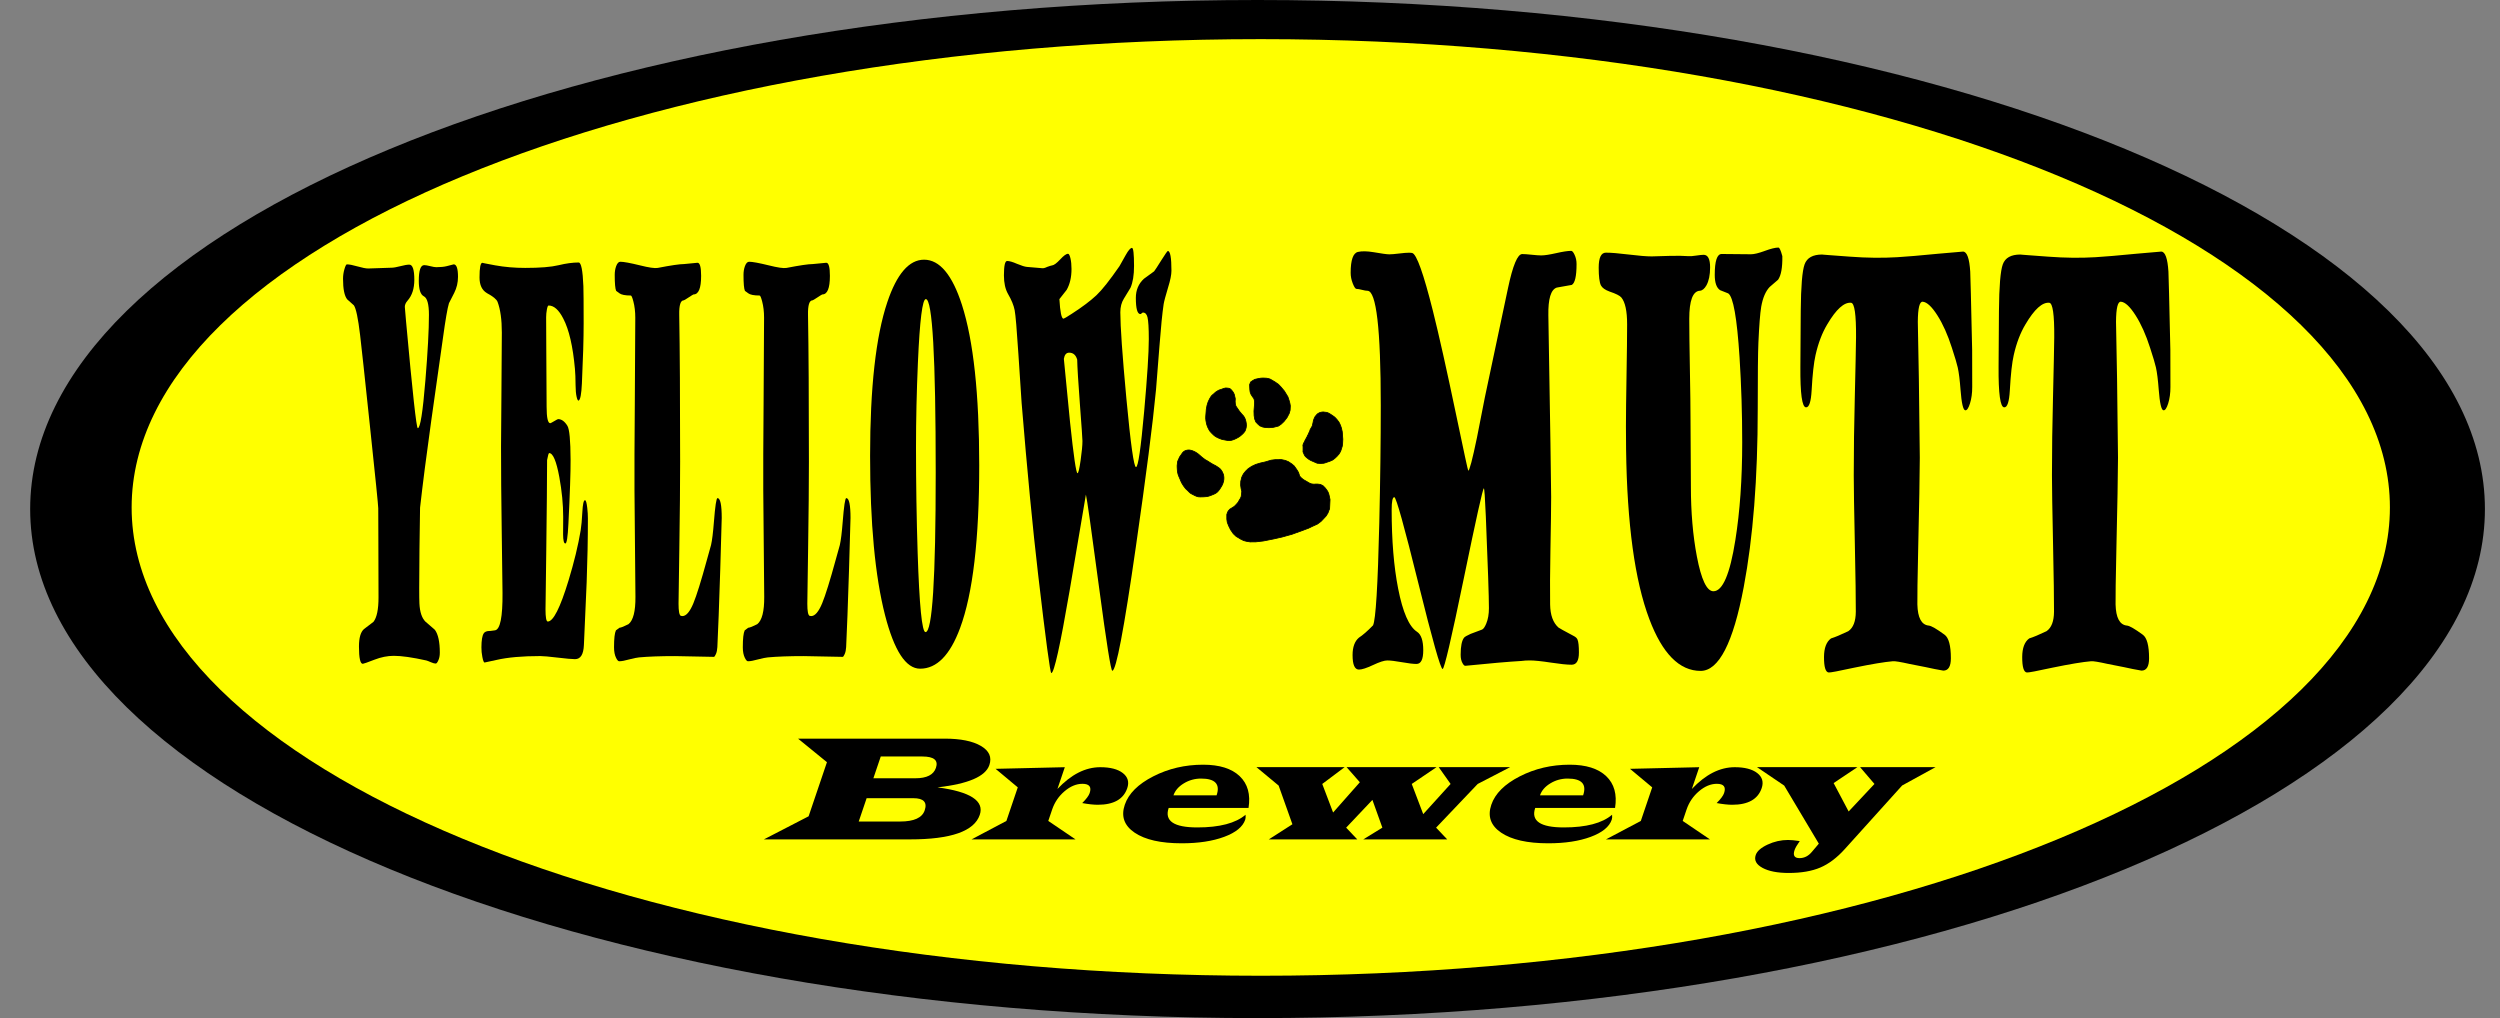 <?xml version="1.0" encoding="UTF-8" standalone="no"?>
<!-- Created with Inkscape (http://www.inkscape.org/) -->

<svg
   xmlns:dc="http://purl.org/dc/elements/1.1/"
   xmlns:cc="http://creativecommons.org/ns#"
   xmlns:rdf="http://www.w3.org/1999/02/22-rdf-syntax-ns#"
   xmlns:svg="http://www.w3.org/2000/svg"
   xmlns="http://www.w3.org/2000/svg"
   xmlns:sodipodi="http://sodipodi.sourceforge.net/DTD/sodipodi-0.dtd"
   xmlns:inkscape="http://www.inkscape.org/namespaces/inkscape"
   width="331.5"
   height="135"
   id="svg2"
   version="1.1"
   inkscape:version="0.48.4 r9939"
   sodipodi:docname="logo2.svg">
  <rect width="100%" height="100%" fill="#808080" stroke="none"/>
  <defs
     id="defs4" />
  <sodipodi:namedview
     id="base"
     pagecolor="#ffffff"
     bordercolor="#666666"
     borderopacity="1.0"
     inkscape:pageopacity="0.0"
     inkscape:pageshadow="2"
     inkscape:zoom="3.4281172"
     inkscape:cx="158.0225"
     inkscape:cy="62.170283"
     inkscape:document-units="px"
     inkscape:current-layer="g3010"
     showgrid="false"
     inkscape:window-width="1680"
     inkscape:window-height="988"
     inkscape:window-x="-8"
     inkscape:window-y="-8"
     inkscape:window-maximized="1"
     fit-margin-top="0"
     fit-margin-left="0"
     fit-margin-right="0"
     fit-margin-bottom="0" />
  <g
     inkscape:label="Layer 1"
     inkscape:groupmode="layer"
     id="layer1"
     transform="translate(-52.81,-401.428)">
    <g
       transform="scale(0.984,1.016)"
       style="font-size:75.353px;font-style:normal;font-variant:normal;font-weight:normal;font-stretch:normal;line-height:125%;letter-spacing:0px;word-spacing:0px;fill:#000000;fill-opacity:1;stroke:none;font-family:'Frail&amp;Bedazzled';-inkscape-font-specification:'Frail&amp;Bedazzled'"
       id="text3020" />
    <g
       id="g3010"
       transform="translate(4,0)">
      <g
         transform="scale(0.454,2.201)"
         style="font-size:63.557px;font-style:normal;font-variant:normal;font-weight:normal;font-stretch:normal;line-height:125%;letter-spacing:0px;word-spacing:0px;fill:#000000;fill-opacity:1;stroke:none;font-family:Goudy Stout;-inkscape-font-specification:Goudy Stout"
         id="text3117" />
      <g
         id="g3070">
        <path
           inkscape:connector-curvature="0"
           style="fill:#000000"
           d="m 378.31,468.928 c 0,37.279 -72.866,67.5 -162.75,67.5 -89.884,0 -162.75,-30.221 -162.75,-67.5 0,-37.279 72.866,-67.5 162.75,-67.5 89.884,0 162.75,30.221 162.75,67.5 z"
           id="path3036-1" />
        <path
           inkscape:connector-curvature="0"
           style="fill:#ffff00"
           d="m 365.711,468.715 c 0,34.295 -67.033,62.097 -149.723,62.097 -82.69,0 -149.723,-27.802 -149.723,-62.097 0,-34.295 67.033,-62.097 149.723,-62.097 82.69,0 149.723,27.802 149.723,62.097 z"
           id="path3036" />
        <path
           id="path3075"
           style="font-size:40px;font-style:italic;font-variant:normal;font-weight:normal;font-stretch:normal;line-height:125%;letter-spacing:0px;word-spacing:0px;fill:#000000;fill-opacity:1;stroke:none;font-family:Wide Latin;-inkscape-font-specification:Wide Latin Italic"
           d="m 154.631,499.371 19.431,0 c 2.114,10e-6 3.721,0.323 4.82,0.969 1.099,0.646 1.471,1.491 1.117,2.535 -0.513,1.514 -2.806,2.499 -6.877,2.956 4.364,0.581 6.232,1.797 5.604,3.65 -0.734,2.166 -3.814,3.249 -9.24,3.249 l -19.382,0 5.928,-3.063 2.431,-7.174 z m 9.989,5.255 5.573,0 c 1.503,1e-5 2.41,-0.46 2.722,-1.38 0.34,-1.005 -0.257,-1.507 -1.793,-1.507 l -5.524,0 z m -1.943,5.735 5.494,0 c 1.835,0 2.919,-0.493 3.253,-1.478 0.365,-1.077 -0.139,-1.615 -1.512,-1.615 l -6.187,0 z"
           inkscape:connector-curvature="0" />
        <path
           id="path3077"
           style="font-size:40px;font-style:italic;font-variant:normal;font-weight:normal;font-stretch:normal;line-height:125%;letter-spacing:0px;word-spacing:0px;fill:#000000;fill-opacity:1;stroke:none;font-family:Wide Latin;-inkscape-font-specification:Wide Latin Italic"
           d="m 180.824,503.374 9.179,-0.215 -0.978,2.887 c 1.817,-1.925 3.711,-2.887 5.682,-2.887 1.327,1e-5 2.324,0.259 2.991,0.778 0.667,0.519 0.862,1.186 0.586,2.001 -0.498,1.468 -1.801,2.202 -3.909,2.202 -0.553,0 -1.24,-0.075 -2.061,-0.225 0.539,-0.535 0.867,-0.975 0.984,-1.321 0.279,-0.822 -0.041,-1.233 -0.958,-1.233 -0.807,1e-5 -1.596,0.328 -2.368,0.984 -0.772,0.656 -1.32,1.463 -1.646,2.422 l -0.514,1.517 3.612,2.447 -13.79,0 4.625,-2.447 1.509,-4.453 z"
           inkscape:connector-curvature="0" />
        <path
           id="path3079"
           style="font-size:40px;font-style:italic;font-variant:normal;font-weight:normal;font-stretch:normal;line-height:125%;letter-spacing:0px;word-spacing:0px;fill:#000000;fill-opacity:1;stroke:none;font-family:Wide Latin;-inkscape-font-specification:Wide Latin Italic"
           d="m 214.365,508.561 -10.589,0 c -0.584,1.722 0.683,2.584 3.799,2.584 2.954,0 5.086,-0.561 6.397,-1.683 0.026,0.268 0.011,0.486 -0.046,0.656 -0.321,0.946 -1.25,1.704 -2.787,2.275 -1.537,0.571 -3.415,0.856 -5.633,0.856 -2.772,0 -4.852,-0.47 -6.242,-1.409 -1.389,-0.94 -1.826,-2.173 -1.308,-3.699 0.502,-1.481 1.761,-2.737 3.776,-3.768 2.015,-1.031 4.219,-1.546 6.614,-1.546 2.167,10e-6 3.782,0.507 4.847,1.522 1.065,1.015 1.456,2.419 1.173,4.213 z m -4.234,-1.673 c 0.502,-1.481 -0.184,-2.222 -2.057,-2.222 -0.826,10e-6 -1.589,0.212 -2.289,0.636 -0.7,0.424 -1.157,0.953 -1.372,1.585 z"
           inkscape:connector-curvature="0" />
        <path
           id="path3081"
           style="font-size:40px;font-style:italic;font-variant:normal;font-weight:normal;font-stretch:normal;line-height:125%;letter-spacing:0px;word-spacing:0px;fill:#000000;fill-opacity:1;stroke:none;font-family:Wide Latin;-inkscape-font-specification:Wide Latin Italic"
           d="m 249.059,503.149 -4.308,2.231 -5.516,5.794 1.473,1.556 -11.125,0 2.528,-1.556 -1.32,-3.68 -3.482,3.68 1.473,1.556 -11.731,0 3.13,-2.006 -1.824,-5.128 -2.948,-2.447 11.701,0 -2.971,2.231 1.439,3.787 3.546,-4.012 -1.76,-2.006 11.935,0 -3.293,2.231 1.522,4.003 3.63,-4.003 -1.577,-2.231 z"
           inkscape:connector-curvature="0" />
        <path
           id="path3083"
           style="font-size:40px;font-style:italic;font-variant:normal;font-weight:normal;font-stretch:normal;line-height:125%;letter-spacing:0px;word-spacing:0px;fill:#000000;fill-opacity:1;stroke:none;font-family:Wide Latin;-inkscape-font-specification:Wide Latin Italic"
           d="m 262.966,508.561 -10.589,0 c -0.584,1.722 0.683,2.584 3.799,2.584 2.954,0 5.086,-0.561 6.397,-1.683 0.026,0.268 0.011,0.486 -0.046,0.656 -0.321,0.946 -1.25,1.704 -2.787,2.275 -1.537,0.571 -3.415,0.856 -5.633,0.856 -2.772,0 -4.852,-0.47 -6.242,-1.409 -1.389,-0.94 -1.826,-2.173 -1.308,-3.699 0.502,-1.481 1.761,-2.737 3.776,-3.768 2.015,-1.031 4.219,-1.546 6.614,-1.546 2.167,10e-6 3.782,0.507 4.847,1.522 1.065,1.015 1.456,2.419 1.173,4.213 z m -4.234,-1.673 c 0.502,-1.481 -0.184,-2.222 -2.057,-2.222 -0.826,10e-6 -1.589,0.212 -2.289,0.636 -0.7,0.424 -1.157,0.953 -1.372,1.585 z"
           inkscape:connector-curvature="0" />
        <path
           id="path3085"
           style="font-size:40px;font-style:italic;font-variant:normal;font-weight:normal;font-stretch:normal;line-height:125%;letter-spacing:0px;word-spacing:0px;fill:#000000;fill-opacity:1;stroke:none;font-family:Wide Latin;-inkscape-font-specification:Wide Latin Italic"
           d="m 264.949,503.374 9.179,-0.215 -0.978,2.887 c 1.817,-1.925 3.711,-2.887 5.682,-2.887 1.327,1e-5 2.324,0.259 2.991,0.778 0.667,0.519 0.862,1.186 0.586,2.001 -0.498,1.468 -1.801,2.202 -3.909,2.202 -0.553,0 -1.24,-0.075 -2.061,-0.225 0.539,-0.535 0.867,-0.975 0.984,-1.321 0.279,-0.822 -0.041,-1.233 -0.958,-1.233 -0.807,1e-5 -1.596,0.328 -2.368,0.984 -0.772,0.656 -1.32,1.463 -1.646,2.422 l -0.514,1.517 3.612,2.447 -13.79,0 4.625,-2.447 1.509,-4.453 z"
           inkscape:connector-curvature="0" />
        <path
           id="path3087"
           style="font-size:40px;font-style:italic;font-variant:normal;font-weight:normal;font-stretch:normal;line-height:125%;letter-spacing:0px;word-spacing:0px;fill:#000000;fill-opacity:1;stroke:none;font-family:Wide Latin;-inkscape-font-specification:Wide Latin Italic"
           d="m 305.467,503.149 -4.437,2.437 -7.598,8.426 c -1.042,1.155 -2.126,1.972 -3.251,2.452 -1.125,0.48 -2.521,0.719 -4.186,0.719 -1.483,-10e-6 -2.642,-0.225 -3.475,-0.675 -0.833,-0.45 -1.134,-1.018 -0.902,-1.703 0.175,-0.515 0.701,-0.977 1.577,-1.385 0.876,-0.408 1.78,-0.612 2.71,-0.612 0.377,0 0.894,0.049 1.551,0.147 -0.364,0.515 -0.593,0.913 -0.687,1.194 -0.241,0.711 -0.02,1.067 0.663,1.067 0.625,0 1.166,-0.274 1.626,-0.822 l 0.928,-1.096 -4.592,-7.702 -3.612,-2.447 13.321,0 -3.156,2.114 1.992,3.768 3.424,-3.65 -1.909,-2.231 z"
           inkscape:connector-curvature="0" />
        <path
           id="path3052"
           style="font-size:31.779px;font-style:normal;font-variant:normal;font-weight:normal;font-stretch:normal;line-height:125%;letter-spacing:0px;word-spacing:0px;fill:#000000;fill-opacity:1;stroke:none;font-family:Goudy Stout;-inkscape-font-specification:Goudy Stout"
           d="m 241.277,199.068 c -4e-5,0.341 -0.367,0.662 -1.102,0.962 -0.507,0.207 -1.019,0.414 -1.536,0.621 -0.435,0.29 -1.019,0.988 -1.753,2.095 -1.148,1.686 -2.302,3.367 -3.46,5.043 -1.366,2.017 -2.441,3.745 -3.228,5.183 -0.031,0.341 -0.088,1.169 -0.171,2.483 -0.052,0.859 -0.078,1.645 -0.078,2.359 -3e-5,0.445 0.021,0.755 0.062,0.931 0.124,0.507 0.703,0.869 1.738,1.086 0.921,0.166 1.846,0.331 2.778,0.497 0.962,0.269 1.443,0.729 1.443,1.381 -4e-5,0.186 -0.16,0.347 -0.481,0.481 -0.259,0.114 -0.497,0.171 -0.714,0.171 -0.341,0 -0.802,-0.026 -1.381,-0.078 -0.683,-0.062 -1.138,-0.098 -1.365,-0.109 -4.065,-0.186 -7.231,-0.279 -9.496,-0.279 -1.831,0 -3.719,0.078 -5.664,0.233 -2.069,0.166 -3.202,0.248 -3.398,0.248 -0.745,0 -1.117,-0.347 -1.117,-1.04 -1e-5,-0.528 0.491,-0.879 1.474,-1.055 0.921,-0.145 1.841,-0.29 2.762,-0.434 0.983,-0.259 1.474,-0.75 1.474,-1.474 -2e-5,-0.393 -0.008,-0.996 -0.023,-1.808 -0.015,-0.812 -0.023,-1.415 -0.023,-1.808 -2e-5,-0.838 -0.01,-1.422 -0.031,-1.753 -0.01,-0.176 -0.822,-1.831 -2.436,-4.965 -1.531,-3 -2.488,-4.826 -2.871,-5.477 -0.579,-1.003 -1.184,-1.598 -1.815,-1.784 -0.652,-0.114 -1.298,-0.233 -1.94,-0.357 -0.817,-0.207 -1.226,-0.621 -1.226,-1.241 -1e-5,-0.197 0.137,-0.39 0.411,-0.582 0.274,-0.191 0.509,-0.287 0.706,-0.287 0.693,2e-5 1.735,0.041 3.127,0.124 1.391,0.083 2.434,0.124 3.127,0.124 0.755,2e-5 1.885,-0.008 3.39,-0.023 1.505,-0.015 2.635,-0.023 3.39,-0.023 0.579,2e-5 1.446,-0.031 2.599,-0.093 1.153,-0.062 2.02,-0.093 2.599,-0.093 0.983,2e-5 1.474,0.305 1.474,0.915 -2e-5,0.528 -0.662,0.947 -1.986,1.257 -0.528,0.124 -0.791,0.248 -0.791,0.372 -2e-5,0.041 0.119,0.331 0.357,0.869 1.893,4.293 3.036,6.44 3.429,6.44 0.724,1e-5 1.469,-0.967 2.234,-2.902 0.683,-1.707 1.024,-3.015 1.024,-3.926 -3e-5,-0.641 -0.494,-1.014 -1.482,-1.117 -0.988,-0.103 -1.482,-0.414 -1.482,-0.931 -2e-5,-0.631 0.528,-0.947 1.583,-0.947 0.393,2e-5 0.98,0.021 1.761,0.062 0.781,0.041 1.368,0.062 1.761,0.062 1.231,2e-5 2.245,-0.021 3.041,-0.062 1.386,-0.072 2.069,-0.109 2.048,-0.109 0.838,2e-5 1.257,0.253 1.257,0.76 z"
           transform="scale(0.454,2.201)" />
        <path
           id="path3054"
           style="font-size:31.779px;font-style:normal;font-variant:normal;font-weight:normal;font-stretch:normal;line-height:125%;letter-spacing:0px;word-spacing:0px;fill:#000000;fill-opacity:1;stroke:none;font-family:Goudy Stout;-inkscape-font-specification:Goudy Stout"
           d="m 279.216,213.623 c -4e-5,1.231 -0.119,2.509 -0.357,3.833 -0.269,1.262 -0.538,2.524 -0.807,3.786 -0.114,0.569 -0.978,0.853 -2.591,0.853 -0.879,0 -2.573,-0.031 -5.082,-0.093 -2.509,-0.062 -4.203,-0.093 -5.082,-0.093 -5.255,0 -9.512,0.078 -12.77,0.233 l -3.476,0.155 c -0.238,0 -0.46,-0.114 -0.667,-0.341 -0.186,-0.197 -0.274,-0.388 -0.264,-0.574 0.01,-0.424 0.233,-0.703 0.667,-0.838 0.207,-0.072 0.61,-0.119 1.21,-0.14 0.414,0 1.112,-0.015 2.095,-0.046 1.51,-0.052 2.24,-0.802 2.188,-2.25 -0.021,-0.476 -0.103,-1.8 -0.248,-3.972 -0.124,-1.728 -0.186,-3.346 -0.186,-4.857 -1e-5,-0.021 0.039,-1.097 0.116,-3.228 0.078,-2.131 0.116,-3.341 0.116,-3.631 -1e-5,-0.776 -0.414,-1.391 -1.241,-1.847 -0.279,-0.155 -1.314,-0.331 -3.103,-0.528 -1.448,-0.176 -2.172,-0.491 -2.172,-0.947 -1e-5,-0.59 0.284,-0.884 0.853,-0.884 -0.238,2e-5 1.003,0.052 3.724,0.155 2.762,0.103 5.684,0.155 8.767,0.155 4.324,2e-5 7.575,-0.054 9.752,-0.163 2.178,-0.109 4.13,-0.163 5.858,-0.163 0.734,3e-5 1.195,0.476 1.381,1.428 0.052,0.279 0.077,1.024 0.078,2.234 -3e-5,0.921 -0.171,2.131 -0.512,3.631 -0.145,0.631 -0.455,0.972 -0.931,1.024 -0.217,0.021 -0.422,-0.054 -0.613,-0.225 -0.191,-0.171 -0.292,-0.406 -0.303,-0.706 -0.01,-0.393 -0.072,-0.719 -0.186,-0.978 -0.59,-1.355 -1.722,-2.364 -3.398,-3.026 -1.303,-0.528 -2.736,-0.791 -4.298,-0.791 -0.186,2e-5 -0.352,0.08 -0.497,0.241 -0.145,0.16 -0.217,0.318 -0.217,0.473 -2e-5,0.61 0.015,1.288 0.046,2.033 0.062,1.49 0.093,2.607 0.093,3.352 -2e-5,0.662 0.357,0.993 1.071,0.993 0.083,1e-5 0.463,-0.041 1.14,-0.124 0.678,-0.083 1.058,-0.124 1.141,-0.124 1.003,1e-5 1.909,0.134 2.715,0.403 0.6,0.197 0.91,0.879 0.931,2.048 0.021,0.745 -0.191,2.033 -0.636,3.864 -0.186,0.786 -0.481,1.179 -0.884,1.179 -0.424,10e-6 -0.647,-0.181 -0.667,-0.543 -0.01,-0.103 -0.005,-0.269 0.015,-0.497 0.01,-0.269 0.015,-0.455 0.015,-0.559 -2e-5,-0.755 -0.378,-1.557 -1.133,-2.405 -0.859,-0.962 -1.847,-1.443 -2.964,-1.443 -0.155,1e-5 -0.357,0.14 -0.605,0.419 -0.01,1.19 -0.09,3.008 -0.241,5.454 -0.15,2.447 -0.225,3.623 -0.225,3.53 -2e-5,0.497 0.222,0.745 0.667,0.745 1.603,1e-5 3.621,-0.822 6.052,-2.467 1.645,-1.117 2.829,-2.126 3.553,-3.026 0.207,-0.259 0.37,-0.626 0.489,-1.102 0.119,-0.476 0.375,-0.714 0.768,-0.714 0.279,1e-5 0.502,0.155 0.667,0.466 0.124,0.228 0.186,0.44 0.186,0.636 z"
           transform="scale(0.454,2.201)" />
        <path
           id="path3056"
           style="font-size:31.779px;font-style:normal;font-variant:normal;font-weight:normal;font-stretch:normal;line-height:125%;letter-spacing:0px;word-spacing:0px;fill:#000000;fill-opacity:1;stroke:none;font-family:Goudy Stout;-inkscape-font-specification:Goudy Stout"
           d="m 318.303,213.608 c -3e-5,0.207 -0.145,1.247 -0.434,3.119 -0.321,2.1 -0.6,3.646 -0.838,4.64 -0.041,0.166 -0.181,0.305 -0.419,0.419 -0.238,0.114 -0.44,0.171 -0.605,0.171 -1.262,0 -3.153,-0.008 -5.671,-0.023 -2.519,-0.015 -4.409,-0.023 -5.671,-0.023 -4.21,0 -7.712,0.026 -10.505,0.078 -0.59,0.01 -1.562,0.052 -2.917,0.124 -1.221,0.072 -2.183,0.109 -2.886,0.109 -0.279,0 -0.579,-0.067 -0.9,-0.202 -0.403,-0.166 -0.605,-0.378 -0.605,-0.636 0,-0.528 0.186,-0.869 0.559,-1.024 0.01,0 0.347,-0.052 1.009,-0.155 0.507,-0.01 1.391,-0.083 2.653,-0.217 1.386,-0.228 2.064,-0.776 2.033,-1.645 -0.072,-1.241 -0.166,-3.378 -0.279,-6.408 -0.031,-1.148 -1e-5,-2.881 0.093,-5.198 0.093,-2.586 0.14,-4.324 0.14,-5.214 -10e-6,-0.362 -0.186,-0.688 -0.559,-0.978 -0.3,-0.238 -0.548,-0.357 -0.745,-0.357 -1.655,2e-5 -2.778,-0.046 -3.367,-0.14 -0.3,-0.041 -0.605,-0.088 -0.915,-0.14 -0.279,-0.124 -0.419,-0.445 -0.419,-0.962 -1e-5,-0.197 0.14,-0.372 0.419,-0.528 0.321,-0.176 0.729,-0.264 1.226,-0.264 0.952,2e-5 2.86,0.072 5.726,0.217 2.596,0.135 4.319,0.186 5.167,0.155 3.879,-0.155 6.445,-0.233 7.696,-0.233 0.083,3e-5 0.74,-0.013 1.971,-0.039 1.231,-0.026 1.888,-0.039 1.971,-0.039 0.703,2e-5 1.055,0.264 1.055,0.791 -3e-5,0.745 -0.74,1.117 -2.219,1.117 -0.072,2e-5 -0.543,0.059 -1.412,0.178 -0.869,0.119 -1.35,0.178 -1.443,0.178 -0.931,2e-5 -1.371,0.29 -1.319,0.869 0.176,2.09 0.264,5.043 0.264,8.86 -3e-5,1.324 -0.078,3.065 -0.233,5.221 -0.155,2.157 -0.233,3.266 -0.233,3.328 -2e-5,0.445 0.222,0.688 0.667,0.729 0.145,0.01 0.295,0.015 0.45,0.015 1.117,0 2.193,-0.259 3.228,-0.776 0.952,-0.476 2.271,-1.35 3.957,-2.622 0.403,-0.29 0.802,-0.584 1.195,-0.884 0.31,-0.279 0.59,-0.745 0.838,-1.397 0.362,-0.952 0.709,-1.428 1.04,-1.428 0.828,1e-5 1.241,0.403 1.241,1.21 z"
           transform="scale(0.454,2.201)" />
        <path
           id="path3058"
           style="font-size:31.779px;font-style:normal;font-variant:normal;font-weight:normal;font-stretch:normal;line-height:125%;letter-spacing:0px;word-spacing:0px;fill:#000000;fill-opacity:1;stroke:none;font-family:Goudy Stout;-inkscape-font-specification:Goudy Stout"
           d="m 355.916,213.608 c -4e-5,0.207 -0.145,1.247 -0.434,3.119 -0.321,2.1 -0.6,3.646 -0.838,4.64 -0.041,0.166 -0.181,0.305 -0.419,0.419 -0.238,0.114 -0.44,0.171 -0.605,0.171 -1.262,0 -3.153,-0.008 -5.671,-0.023 -2.519,-0.015 -4.409,-0.023 -5.671,-0.023 -4.21,0 -7.712,0.026 -10.505,0.078 -0.59,0.01 -1.562,0.052 -2.917,0.124 -1.221,0.072 -2.183,0.109 -2.886,0.109 -0.279,0 -0.579,-0.067 -0.9,-0.202 -0.403,-0.166 -0.605,-0.378 -0.605,-0.636 0,-0.528 0.186,-0.869 0.559,-1.024 0.01,0 0.347,-0.052 1.009,-0.155 0.507,-0.01 1.391,-0.083 2.653,-0.217 1.386,-0.228 2.064,-0.776 2.033,-1.645 -0.072,-1.241 -0.166,-3.378 -0.279,-6.408 -0.031,-1.148 -10e-6,-2.881 0.093,-5.198 0.093,-2.586 0.14,-4.324 0.14,-5.214 -1e-5,-0.362 -0.186,-0.688 -0.559,-0.978 -0.3,-0.238 -0.548,-0.357 -0.745,-0.357 -1.655,2e-5 -2.778,-0.046 -3.367,-0.14 -0.3,-0.041 -0.605,-0.088 -0.915,-0.14 -0.279,-0.124 -0.419,-0.445 -0.419,-0.962 0,-0.197 0.14,-0.372 0.419,-0.528 0.321,-0.176 0.729,-0.264 1.226,-0.264 0.952,2e-5 2.86,0.072 5.726,0.217 2.596,0.135 4.319,0.186 5.167,0.155 3.879,-0.155 6.445,-0.233 7.696,-0.233 0.083,3e-5 0.74,-0.013 1.971,-0.039 1.231,-0.026 1.888,-0.039 1.971,-0.039 0.703,2e-5 1.055,0.264 1.055,0.791 -3e-5,0.745 -0.74,1.117 -2.219,1.117 -0.072,2e-5 -0.543,0.059 -1.412,0.178 -0.869,0.119 -1.35,0.178 -1.443,0.178 -0.931,2e-5 -1.371,0.29 -1.319,0.869 0.176,2.09 0.264,5.043 0.264,8.86 -2e-5,1.324 -0.078,3.065 -0.233,5.221 -0.155,2.157 -0.233,3.266 -0.233,3.328 -2e-5,0.445 0.222,0.688 0.667,0.729 0.145,0.01 0.295,0.015 0.45,0.015 1.117,0 2.193,-0.259 3.228,-0.776 0.952,-0.476 2.271,-1.35 3.957,-2.622 0.403,-0.29 0.802,-0.584 1.195,-0.884 0.31,-0.279 0.59,-0.745 0.838,-1.397 0.362,-0.952 0.709,-1.428 1.04,-1.428 0.828,1e-5 1.241,0.403 1.241,1.21 z"
           transform="scale(0.454,2.201)" />
        <path
           id="path3060"
           style="font-size:31.779px;font-style:normal;font-variant:normal;font-weight:normal;font-stretch:normal;line-height:125%;letter-spacing:0px;word-spacing:0px;fill:#000000;fill-opacity:1;stroke:none;font-family:Goudy Stout;-inkscape-font-specification:Goudy Stout"
           d="m 393.514,210.411 c -4e-5,4.469 -1.862,7.738 -5.586,9.807 -2.928,1.634 -6.817,2.452 -11.669,2.452 -4.159,0 -7.577,-1.076 -10.257,-3.228 -2.907,-2.338 -4.36,-5.534 -4.36,-9.589 0,-4.117 1.676,-7.205 5.027,-9.264 2.783,-1.707 6.362,-2.56 10.738,-2.56 4.531,2e-5 8.214,0.905 11.048,2.715 3.372,2.162 5.058,5.384 5.059,9.667 z m -15.595,-10.008 c -1.003,2e-5 -1.774,1.272 -2.312,3.817 -0.372,1.759 -0.559,3.455 -0.559,5.09 -2e-5,2.193 0.16,4.319 0.481,6.377 0.497,3.186 1.262,4.779 2.296,4.779 1.986,0 2.979,-3.202 2.979,-9.605 -2e-5,-6.972 -0.962,-10.458 -2.886,-10.458 z"
           transform="scale(0.454,2.201)" />
        <path
           id="path3062"
           style="font-size:31.779px;font-style:normal;font-variant:normal;font-weight:normal;font-stretch:normal;line-height:125%;letter-spacing:0px;word-spacing:0px;fill:#000000;fill-opacity:1;stroke:none;font-family:Goudy Stout;-inkscape-font-specification:Goudy Stout"
           d="m 449.654,198.696 c -6e-5,0.238 -0.321,0.569 -0.962,0.993 -0.755,0.517 -1.195,0.859 -1.319,1.024 -0.393,0.548 -0.797,1.381 -1.21,2.498 -0.569,1.531 -0.905,2.41 -1.009,2.638 -0.941,2.048 -2.907,5.209 -5.896,9.481 -3.465,4.976 -5.757,7.464 -6.874,7.464 -0.414,0 -1.691,-1.655 -3.833,-4.965 -2.276,-3.528 -3.569,-5.41 -3.879,-5.648 -1.603,1.945 -3.202,3.89 -4.795,5.834 -2.731,3.279 -4.5,4.919 -5.307,4.919 -0.331,0 -1.619,-1.986 -3.864,-5.958 -1.562,-2.762 -3.165,-6.202 -4.81,-10.319 -0.021,-0.062 -0.336,-1.05 -0.947,-2.964 -0.455,-1.459 -0.817,-2.333 -1.086,-2.622 -0.269,-0.29 -0.915,-0.615 -1.94,-0.978 -0.797,-0.29 -1.195,-0.662 -1.195,-1.117 0,-0.579 0.31,-0.869 0.931,-0.869 0.672,2e-5 1.634,0.057 2.886,0.171 1.334,0.114 2.302,0.176 2.902,0.186 l 4.453,0.078 c 0.352,0.01 0.838,-0.015 1.459,-0.078 0.693,-0.052 1.184,-0.083 1.474,-0.093 0.507,-0.01 1.283,-0.129 2.328,-0.357 1.014,-0.228 1.779,-0.341 2.297,-0.341 0.259,2e-5 0.491,0.09 0.698,0.272 0.207,0.181 0.31,0.396 0.31,0.644 -2e-5,0.497 -0.471,0.916 -1.412,1.257 -0.703,0.186 -1.412,0.372 -2.126,0.559 0.217,0.786 0.621,1.179 1.21,1.179 0.124,2e-5 0.926,-0.098 2.405,-0.295 3.031,-0.403 5.431,-0.776 7.2,-1.117 1.645,-0.321 3.89,-0.905 6.734,-1.753 0.61,-0.228 1.215,-0.45 1.815,-0.667 0.786,-0.29 1.396,-0.434 1.831,-0.434 0.403,2e-5 0.605,0.362 0.605,1.086 -4e-5,0.559 -0.347,0.998 -1.04,1.319 -0.01,0.01 -0.652,0.228 -1.924,0.652 -0.693,0.228 -1.04,0.502 -1.04,0.822 -4e-5,0.848 0.59,2.581 1.769,5.198 1.252,2.752 2.188,4.128 2.809,4.128 0.621,2e-5 1.417,-1.122 2.39,-3.367 0.9,-2.079 1.35,-3.527 1.35,-4.345 -4e-5,-0.662 -0.129,-1.102 -0.388,-1.319 -0.228,-0.186 -0.672,-0.279 -1.334,-0.279 -0.083,2e-5 -0.204,0.015 -0.365,0.047 -0.16,0.031 -0.282,0.047 -0.365,0.046 -0.89,2e-5 -1.335,-0.326 -1.334,-0.978 -4e-5,-0.465 0.781,-0.848 2.343,-1.148 1.003,-0.145 2.002,-0.295 2.995,-0.45 0.217,-0.052 0.936,-0.279 2.157,-0.683 1.107,-0.362 1.722,-0.543 1.847,-0.543 0.703,2e-5 1.055,0.398 1.055,1.195 z m -25.991,10.257 c -3e-5,-0.124 -0.243,-0.848 -0.729,-2.172 -0.497,-1.365 -0.766,-2.276 -0.807,-2.731 -0.393,-0.279 -1.174,-0.419 -2.343,-0.419 -0.838,2e-5 -1.355,0.124 -1.552,0.372 0.61,1.283 1.215,2.56 1.815,3.833 1.045,2.038 1.769,3.057 2.172,3.057 0.248,10e-6 0.551,-0.259 0.908,-0.776 0.357,-0.517 0.535,-0.905 0.535,-1.164 z"
           transform="scale(0.454,2.201)" />
        <g
           id="text3121"
           style="font-size:76.316px;font-style:normal;font-variant:normal;font-weight:normal;font-stretch:normal;line-height:125%;letter-spacing:0px;word-spacing:0px;fill:#000000;fill-opacity:1;stroke:none;font-family:Goudy Stout;-inkscape-font-specification:Goudy Stout"
           transform="scale(0.524,1.908)">
          <path
             id="path3043"
             style="font-size:38.158px"
             d="m 492.695,255.75 c -6e-5,0.559 -0.615,0.838 -1.845,0.838 -1.168,0 -2.928,-0.05 -5.282,-0.149 -2.354,-0.099 -4.121,-0.149 -5.301,-0.149 -0.758,0 -1.472,0.012 -2.143,0.037 -3.13,0.05 -7.838,0.161 -14.123,0.335 -0.248,0.012 -0.503,-0.05 -0.764,-0.186 -0.311,-0.149 -0.466,-0.342 -0.466,-0.578 -3e-5,-0.596 0.292,-0.994 0.876,-1.192 0.186,-0.062 0.733,-0.149 1.64,-0.261 0.186,-0.025 1.149,-0.124 2.888,-0.298 0.348,-0.037 0.702,-0.174 1.062,-0.41 0.46,-0.298 0.689,-0.658 0.689,-1.081 -3e-5,-0.77 -0.261,-2.894 -0.783,-6.372 -0.199,-1.304 -0.366,-1.956 -0.503,-1.956 -0.248,2e-5 -1.944,2.093 -5.086,6.279 -3.143,4.186 -4.925,6.279 -5.347,6.279 -0.509,0 -2.559,-1.99 -6.148,-5.971 -3.59,-3.981 -5.614,-5.971 -6.074,-5.971 -0.447,1e-5 -0.671,0.292 -0.671,0.876 -2e-5,2.124 0.547,3.95 1.64,5.478 1.168,1.64 2.757,2.639 4.77,3 1.056,0.186 1.584,0.615 1.584,1.286 -2e-5,0.633 -0.571,0.95 -1.714,0.95 -0.82,0 -2.053,-0.04 -3.698,-0.121 -1.646,-0.081 -2.879,-0.121 -3.698,-0.121 -0.758,0 -1.953,0.106 -3.587,0.317 -1.633,0.211 -2.823,0.317 -3.568,0.317 -1.081,0 -1.621,-0.335 -1.621,-1.006 -10e-6,-0.559 0.534,-0.963 1.602,-1.211 0.981,-0.174 2.174,-0.46 3.577,-0.857 0.683,-0.385 1.211,-2.757 1.584,-7.117 0.248,-2.969 0.373,-5.695 0.373,-8.179 -10e-6,-5.304 -1.124,-7.956 -3.372,-7.956 -0.323,2e-5 -0.786,-0.022 -1.388,-0.065 -0.602,-0.043 -1.065,-0.065 -1.388,-0.065 -0.261,2e-5 -0.571,-0.124 -0.932,-0.373 -0.36,-0.248 -0.54,-0.497 -0.54,-0.745 0,-0.894 0.621,-1.379 1.863,-1.453 0.956,-0.062 2.267,-0.056 3.931,0.019 2.062,0.099 3.391,0.149 3.987,0.149 0.547,3e-5 1.366,-0.019 2.459,-0.056 1.093,-0.037 1.913,-0.056 2.459,-0.056 0.385,3e-5 0.677,0.006 0.876,0.019 1.105,0.075 2.851,1.416 5.236,4.024 1.54,1.689 3.503,4.099 5.888,7.229 1.963,2.584 2.981,3.875 3.056,3.875 0.31,1e-5 1.043,-0.764 2.199,-2.292 0.671,-0.944 1.341,-1.882 2.012,-2.813 0.149,-0.199 2.099,-2.726 5.85,-7.583 1.217,-1.577 2.416,-2.366 3.596,-2.366 0.534,3e-5 1.335,0.016 2.403,0.047 1.068,0.031 1.869,0.047 2.403,0.047 0.845,3e-5 2.108,-0.053 3.792,-0.158 1.683,-0.106 2.947,-0.158 3.792,-0.158 0.261,3e-5 0.54,0.087 0.838,0.261 0.348,0.199 0.522,0.416 0.522,0.652 -6e-5,0.845 -0.404,1.329 -1.211,1.453 -1.267,0.062 -2.534,0.124 -3.801,0.186 -1.491,0.137 -2.199,0.783 -2.124,1.938 0.472,7.627 0.708,11.831 0.708,12.614 -6e-5,0.72 -0.062,1.969 -0.186,3.745 -0.099,1.503 -0.124,2.745 -0.074,3.726 0.037,0.733 0.739,1.267 2.105,1.602 0.149,0.037 1.416,0.23 3.801,0.578 0.546,0.074 0.888,0.161 1.025,0.261 0.236,0.149 0.354,0.453 0.354,0.913 z" />
          <path
             id="path3045"
             style="font-size:38.158px"
             d="m 544.174,228.193 c 0.05,0.795 -0.311,1.342 -1.081,1.64 -0.708,0.174 -1.416,0.342 -2.124,0.503 -1.031,0.298 -1.745,0.758 -2.143,1.379 -0.273,0.447 -0.509,1.279 -0.708,2.497 -0.112,0.696 -0.168,2.223 -0.168,4.583 -4e-5,4.832 -1.18,8.962 -3.54,12.39 -2.671,3.888 -6.31,5.832 -10.918,5.832 -5.354,0 -9.676,-1.199 -12.968,-3.596 -3.677,-2.671 -5.639,-6.602 -5.888,-11.794 -0.025,-0.522 -0.037,-1.056 -0.037,-1.602 -10e-6,-0.795 0.05,-1.981 0.149,-3.559 0.099,-1.577 0.149,-2.757 0.149,-3.54 -1e-5,-0.919 -0.491,-1.54 -1.472,-1.863 -0.373,-0.124 -1.366,-0.261 -2.981,-0.41 -1.118,-0.112 -1.845,-0.255 -2.18,-0.429 -0.373,-0.211 -0.559,-0.621 -0.559,-1.23 0,-0.696 0.609,-1.043 1.826,-1.043 1.279,3e-5 3.208,0.043 5.785,0.13 2.577,0.087 4.512,0.13 5.804,0.13 0.435,2e-5 1.975,-0.012 4.621,-0.037 1.876,-0.012 3.416,-0.006 4.621,0.019 0.46,0.013 1.112,3e-5 1.956,-0.037 0.907,-0.037 1.553,-0.056 1.938,-0.056 1.093,2e-5 1.64,0.292 1.64,0.876 -3e-5,0.522 -0.311,0.938 -0.932,1.248 -0.497,0.236 -1.043,0.36 -1.64,0.373 -1.801,0.025 -2.702,0.677 -2.702,1.956 -2e-5,0.783 0.053,1.953 0.158,3.512 0.106,1.559 0.158,2.73 0.158,3.512 -3e-5,0.509 0.015,1.279 0.047,2.31 0.031,1.031 0.047,1.801 0.047,2.31 -3e-5,1.789 0.503,3.41 1.509,4.863 1.118,1.615 2.515,2.422 4.192,2.422 2.335,0 4.186,-1.186 5.552,-3.559 1.155,-1.987 1.733,-4.248 1.733,-6.782 -4e-5,-2.012 -0.224,-3.981 -0.671,-5.906 -0.646,-2.745 -1.602,-4.229 -2.869,-4.453 -0.683,-0.074 -1.366,-0.149 -2.049,-0.224 -0.907,-0.161 -1.36,-0.515 -1.36,-1.062 -3e-5,-0.969 0.584,-1.453 1.751,-1.453 l 7.415,0.019 c 0.795,3e-5 1.959,-0.078 3.493,-0.233 1.534,-0.155 2.686,-0.233 3.456,-0.233 0.273,3e-5 0.602,0.199 0.987,0.596 z" />
          <path
             id="path3047"
             style="font-size:38.158px"
             d="m 592.226,237.286 c -5e-5,0.435 -0.189,0.817 -0.568,1.146 -0.379,0.329 -0.773,0.488 -1.183,0.475 -0.547,-0.012 -0.95,-0.491 -1.211,-1.435 -0.186,-0.683 -0.422,-1.199 -0.708,-1.546 -0.186,-0.236 -0.677,-0.689 -1.472,-1.36 -1.056,-0.907 -2.286,-1.661 -3.689,-2.264 -1.404,-0.602 -2.633,-0.916 -3.689,-0.941 -0.807,-0.025 -1.224,0.441 -1.248,1.397 0.186,2.124 0.354,5.273 0.503,9.446 -0.025,1.317 -0.155,3.348 -0.391,6.093 -0.186,2.323 -0.261,3.689 -0.224,4.099 0.087,0.932 1.043,1.422 2.869,1.472 0.633,0.012 1.969,0.224 4.006,0.633 1.068,0.211 1.602,0.758 1.602,1.64 -5e-5,0.571 -0.64,0.857 -1.919,0.857 -0.124,0 -0.863,-0.037 -2.217,-0.112 -1.404,-0.087 -2.149,-0.13 -2.236,-0.13 -0.273,-0.012 -1.652,-0.087 -4.136,-0.224 -2.236,-0.137 -3.621,-0.199 -4.155,-0.186 -2.136,0.05 -5.397,0.199 -9.782,0.447 -3.938,0.236 -6.099,0.348 -6.484,0.335 -0.795,-0.025 -1.186,-0.385 -1.174,-1.081 0.012,-0.621 0.602,-1.05 1.77,-1.286 1.031,-0.087 2.49,-0.255 4.378,-0.503 1.255,-0.236 1.888,-0.689 1.9,-1.36 0.012,-0.82 -0.068,-2.372 -0.242,-4.658 -0.186,-2.41 -0.28,-4.012 -0.279,-4.807 -2e-5,-1.751 0.087,-3.546 0.261,-5.385 0.186,-2.112 0.292,-3.521 0.317,-4.229 0.037,-1.565 -0.379,-2.36 -1.248,-2.385 -1.764,-0.05 -3.77,0.447 -6.018,1.491 -1.304,0.596 -2.298,1.31 -2.981,2.143 -0.435,0.522 -0.764,1.335 -0.987,2.441 -0.161,0.807 -0.64,1.205 -1.435,1.192 -0.994,-0.012 -1.466,-0.95 -1.416,-2.813 l 0.093,-3.894 c 0.05,-1.702 0.376,-2.779 0.978,-3.233 0.602,-0.453 2.084,-0.68 4.444,-0.68 -0.261,3e-5 2.099,0.05 7.08,0.149 4.211,0.087 8.186,0.099 11.924,0.037 2.298,-0.037 5.757,-0.118 10.378,-0.242 4.149,-0.099 6.242,-0.149 6.279,-0.149 0.994,0.013 1.596,0.478 1.807,1.397 0.05,0.211 0.211,2.025 0.484,5.44 z" />
          <path
             id="path3049"
             style="font-size:38.158px"
             d="m 642.382,237.286 c -5e-5,0.435 -0.189,0.817 -0.568,1.146 -0.379,0.329 -0.773,0.488 -1.183,0.475 -0.547,-0.012 -0.95,-0.491 -1.211,-1.435 -0.186,-0.683 -0.422,-1.199 -0.708,-1.546 -0.186,-0.236 -0.677,-0.689 -1.472,-1.36 -1.056,-0.907 -2.286,-1.661 -3.689,-2.264 -1.404,-0.602 -2.633,-0.916 -3.689,-0.941 -0.807,-0.025 -1.224,0.441 -1.248,1.397 0.186,2.124 0.354,5.273 0.503,9.446 -0.025,1.317 -0.155,3.348 -0.391,6.093 -0.186,2.323 -0.261,3.689 -0.224,4.099 0.087,0.932 1.043,1.422 2.869,1.472 0.633,0.012 1.969,0.224 4.006,0.633 1.068,0.211 1.602,0.758 1.602,1.64 -4e-5,0.571 -0.64,0.857 -1.919,0.857 -0.124,0 -0.863,-0.037 -2.217,-0.112 -1.404,-0.087 -2.149,-0.13 -2.236,-0.13 -0.273,-0.012 -1.652,-0.087 -4.136,-0.224 -2.236,-0.137 -3.621,-0.199 -4.155,-0.186 -2.136,0.05 -5.397,0.199 -9.782,0.447 -3.938,0.236 -6.099,0.348 -6.484,0.335 -0.795,-0.025 -1.186,-0.385 -1.174,-1.081 0.012,-0.621 0.602,-1.05 1.77,-1.286 1.031,-0.087 2.49,-0.255 4.378,-0.503 1.255,-0.236 1.888,-0.689 1.9,-1.36 0.012,-0.82 -0.068,-2.372 -0.242,-4.658 -0.186,-2.41 -0.279,-4.012 -0.279,-4.807 -10e-6,-1.751 0.087,-3.546 0.261,-5.385 0.186,-2.112 0.292,-3.521 0.317,-4.229 0.037,-1.565 -0.379,-2.36 -1.248,-2.385 -1.764,-0.05 -3.77,0.447 -6.018,1.491 -1.304,0.596 -2.298,1.31 -2.981,2.143 -0.435,0.522 -0.764,1.335 -0.987,2.441 -0.161,0.807 -0.64,1.205 -1.435,1.192 -0.994,-0.012 -1.466,-0.95 -1.416,-2.813 l 0.093,-3.894 c 0.05,-1.702 0.376,-2.779 0.978,-3.233 0.602,-0.453 2.084,-0.68 4.444,-0.68 -0.261,3e-5 2.099,0.05 7.08,0.149 4.211,0.087 8.186,0.099 11.924,0.037 2.298,-0.037 5.757,-0.118 10.378,-0.242 4.149,-0.099 6.242,-0.149 6.279,-0.149 0.994,0.013 1.596,0.478 1.807,1.397 0.05,0.211 0.211,2.025 0.484,5.44 z" />
        </g>
        <path
           style="fill:#000000;stroke:#000000;stroke-width:0.107px;stroke-linecap:butt;stroke-linejoin:miter;stroke-opacity:1"
           d="m 206.308,461.102 c -0.074,0.006 -0.155,0.026 -0.226,0.047 -0.117,0.035 -0.223,0.094 -0.32,0.169 -0.167,0.129 -0.243,0.307 -0.362,0.46 l -0.174,0.244 -0.254,0.573 -0.042,0.284 -0.033,0.298 c 0,0 0.003,0.424 0.028,0.63 0.022,0.181 0.051,0.362 0.103,0.536 0.06,0.198 0.154,0.383 0.235,0.573 0.081,0.192 0.152,0.391 0.254,0.573 0.144,0.258 0.307,0.499 0.498,0.724 0.08,0.094 0.183,0.168 0.273,0.254 0.12,0.115 0.224,0.248 0.357,0.348 0.097,0.072 0.213,0.122 0.32,0.179 0.103,0.055 0.203,0.114 0.31,0.16 0.137,0.058 0.277,0.123 0.423,0.15 0.163,0.03 0.498,0.009 0.498,0.009 0,0 0.435,-10e-4 0.648,-0.038 0.16,-0.027 0.316,-0.08 0.47,-0.132 0.152,-0.051 0.297,-0.109 0.442,-0.179 0.143,-0.068 0.295,-0.129 0.413,-0.235 0.278,-0.249 0.489,-0.574 0.667,-0.902 0.104,-0.191 0.178,-0.398 0.226,-0.611 0.034,-0.15 0.044,-0.307 0.038,-0.46 -0.007,-0.149 -0.026,-0.301 -0.075,-0.442 -0.083,-0.234 -0.199,-0.457 -0.357,-0.648 -0.095,-0.115 -0.227,-0.194 -0.348,-0.282 -0.097,-0.071 -0.197,-0.138 -0.301,-0.197 -0.131,-0.075 -0.273,-0.133 -0.404,-0.207 -0.097,-0.055 -0.187,-0.111 -0.282,-0.169 -0.122,-0.075 -0.244,-0.161 -0.366,-0.235 -0.119,-0.072 -0.25,-0.13 -0.366,-0.207 -0.152,-0.1 -0.291,-0.215 -0.432,-0.329 -0.158,-0.127 -0.299,-0.28 -0.46,-0.404 -0.146,-0.112 -0.3,-0.213 -0.46,-0.301 -0.098,-0.053 -0.195,-0.097 -0.301,-0.132 -0.136,-0.045 -0.28,-0.093 -0.423,-0.103 -0.073,-0.005 -0.142,-0.006 -0.216,0 z"
           id="path3010"
           inkscape:connector-curvature="0"
           sodipodi:nodetypes="scsccccccsssscsscscccsssscsssscsscsssccs" />
        <path
           style="fill:#000000;stroke:#000000;stroke-width:0.107px;stroke-linecap:butt;stroke-linejoin:miter;stroke-opacity:1"
           d="m 211.714,471.121 -0.172,-0.45 -0.057,-0.411 0,-0.603 0.086,-0.268 0.105,-0.201 0.21,-0.239 0.334,-0.21 0.258,-0.163 0.172,-0.172 0.162,-0.172 0.2,-0.239 0.105,-0.21 0.134,-0.21 0.124,-0.249 0.057,-0.316 0.038,-0.44 -0.086,-0.335 -0.067,-0.478 0.019,-0.507 0.134,-0.545 0.21,-0.421 0.286,-0.363 0.353,-0.344 0.458,-0.306 0.544,-0.258 0.63,-0.191 0.677,-0.153 0.725,-0.22 0.544,-0.067 0.82,-0.01 0.515,0.105 0.42,0.172 0.448,0.297 0.315,0.268 0.343,0.478 0.238,0.392 0.114,0.354 0.019,0.105 0.219,0.239 0.258,0.22 0.229,0.134 0.286,0.163 0.286,0.172 0.305,0.124 0.324,0.038 c 0,0 0.429,-0.038 0.477,-0.019 0.048,0.019 0.372,0.048 0.372,0.048 l 0.343,0.163 0.296,0.297 0.219,0.287 0.134,0.21 0.114,0.258 0.086,0.344 0.095,0.45 -0.019,0.411 -0.019,0.43 -0.019,0.383 -0.086,0.201 -0.124,0.335 -0.229,0.383 -0.382,0.421 -0.324,0.335 -0.477,0.354 -0.677,0.306 -0.515,0.249 -2.194,0.803 -0.496,0.134 -0.782,0.22 -1.192,0.268 -1.297,0.258 -0.992,0.115 -0.754,0.01 -0.439,-0.067 -0.42,-0.105 -0.429,-0.21 -0.229,-0.143 -0.353,-0.21 -0.382,-0.363 -0.362,-0.526 z"
           id="path3012"
           inkscape:connector-curvature="0" />
        <path
           style="fill:#000000;stroke:#000000;stroke-width:0.107px;stroke-linecap:butt;stroke-linejoin:miter;stroke-opacity:1"
           d="m 211.288,452.879 c -0.069,0.008 -0.141,0.035 -0.207,0.056 -0.113,0.037 -0.217,0.083 -0.329,0.122 -0.085,0.03 -0.089,0.034 -0.177,0.056 -0.041,0.01 -0.117,0.031 -0.174,0.068 -0.072,0.023 -0.082,0.055 -0.09,0.047 l -0.31,0.197 -0.291,0.266 -0.175,0.142 c -0.017,0.026 -0.099,0.108 -0.13,0.146 -0.072,0.099 -0.142,0.221 -0.203,0.337 -0.066,0.126 -0.134,0.253 -0.188,0.385 -0.063,0.155 -0.109,0.308 -0.15,0.47 -0.046,0.179 -0.079,0.362 -0.103,0.545 -0.028,0.209 -0.034,0.428 -0.047,0.639 -0.012,0.185 -0.037,0.37 -0.028,0.554 0.011,0.213 0.045,0.422 0.094,0.63 0.04,0.173 0.091,0.344 0.16,0.507 0.076,0.18 0.215,0.421 0.273,0.517 0.057,0.096 0.335,0.374 0.517,0.545 0.072,0.068 0.153,0.132 0.235,0.188 0.093,0.064 0.19,0.111 0.291,0.16 0.099,0.047 0.198,0.092 0.301,0.132 0.104,0.04 0.212,0.083 0.32,0.113 0.131,0.036 0.27,0.051 0.404,0.075 0.108,0.02 0.21,0.049 0.32,0.056 0.162,0.011 0.33,0.013 0.489,-0.019 0.196,-0.04 0.382,-0.122 0.564,-0.207 0.189,-0.088 0.374,-0.192 0.545,-0.31 0.106,-0.073 0.199,-0.155 0.291,-0.244 0.133,-0.128 0.276,-0.258 0.376,-0.413 0.065,-0.102 0.106,-0.222 0.141,-0.338 0.042,-0.14 0.07,-0.287 0.075,-0.432 0.006,-0.176 -0.02,-0.354 -0.056,-0.526 -0.033,-0.154 -0.077,-0.298 -0.141,-0.442 -0.051,-0.115 -0.122,-0.228 -0.197,-0.329 -0.084,-0.112 -0.19,-0.205 -0.282,-0.31 -0.089,-0.102 -0.173,-0.201 -0.254,-0.31 -0.098,-0.133 -0.191,-0.276 -0.282,-0.413 -0.061,-0.092 -0.133,-0.172 -0.179,-0.273 -0.038,-0.084 -0.058,-0.181 -0.075,-0.273 -0.02,-0.11 -0.026,-0.226 -0.028,-0.338 -0.002,-0.115 0.028,-0.224 0.019,-0.338 -0.008,-0.101 -0.044,-0.202 -0.066,-0.301 -0.013,-0.06 -0.021,-0.119 -0.038,-0.179 -0.028,-0.098 -0.061,-0.212 -0.113,-0.291 -0.082,-0.127 -0.073,-0.145 -0.15,-0.235 0,0 -0.105,-0.137 -0.169,-0.197 -0.064,-0.061 -0.126,-0.133 -0.207,-0.169 -0.097,-0.043 -0.213,-0.045 -0.32,-0.056 -0.085,-0.009 -0.168,-0.02 -0.254,-0.009 z"
           id="path3014"
           inkscape:connector-curvature="0"
           sodipodi:nodetypes="cccscccccccsscccsscsscccsccscscscssssssscccccscscccc" />
        <path
           style="fill:#000000;stroke:#000000;stroke-width:0.107px;stroke-linecap:butt;stroke-linejoin:miter;stroke-opacity:1"
           d="m 216.291,451.555 -0.268,0.015 -0.093,0.012 -0.31,0.056 -0.413,0.094 -0.282,0.16 -0.282,0.197 -0.132,0.338 0.009,0.32 0.019,0.357 0.038,0.31 0.132,0.338 0.188,0.282 0.188,0.263 0.075,0.329 0,0.348 -0.038,0.498 -0.038,0.47 0.019,0.601 0.075,0.442 0.15,0.385 0.244,0.263 0.291,0.263 0.366,0.15 0.376,0.075 0.489,0.019 0.564,-0.047 0.667,-0.169 0.366,-0.254 0.376,-0.357 0.395,-0.507 0.291,-0.554 0.122,-0.423 0.028,-0.583 -0.056,-0.338 -0.113,-0.404 -0.15,-0.451 -0.235,-0.385 -0.235,-0.385 -0.451,-0.536 -0.329,-0.348 -0.47,-0.329 -0.611,-0.357 -0.166,-0.061 -0.304,-0.071 z"
           id="path3016"
           inkscape:connector-curvature="0"
           sodipodi:nodetypes="cccccccccccccccccccccccccccccccccccccccccccccc" />
        <path
           style="fill:#000000;stroke:#000000;stroke-width:0.107px;stroke-linecap:butt;stroke-linejoin:miter;stroke-opacity:1"
           d="m 224.247,456.056 c -0.041,0.013 -0.235,0.028 -0.235,0.028 l -0.188,0.047 -0.235,0.122 -0.132,0.103 -0.132,0.16 -0.122,0.132 -0.15,0.31 -0.085,0.244 -0.056,0.291 -0.047,0.216 -0.056,0.216 -0.132,0.235 -0.141,0.235 -0.075,0.254 -0.094,0.169 -0.075,0.197 -0.085,0.132 -0.075,0.179 -0.094,0.169 -0.085,0.16 -0.085,0.141 -0.094,0.235 -0.085,0.122 -0.066,0.16 -0.047,0.15 0.019,0.226 0,0.442 -0.009,0.207 0.094,0.207 c 0,0 0.087,0.198 0.094,0.226 0.007,0.027 0.132,0.188 0.132,0.188 l 0.207,0.179 0.254,0.197 0.263,0.15 0.235,0.103 0.413,0.179 0.197,0.085 0.404,0.028 0.404,-0.019 0.207,-0.047 0.263,-0.094 0.395,-0.132 0.376,-0.169 0.282,-0.216 0.273,-0.254 0.282,-0.32 0.132,-0.216 0.113,-0.226 0.113,-0.357 0.075,-0.244 0.047,-0.338 c 0,0 0.028,-0.556 0.028,-0.583 0,-0.027 -0.038,-0.489 -0.038,-0.489 l -0.038,-0.489 -0.103,-0.47 -0.103,-0.31 -0.094,-0.226 -0.141,-0.282 -0.282,-0.366 -0.141,-0.15 -0.101,-0.106 -0.143,-0.12 -0.46,-0.31 -0.244,-0.141 -0.164,-0.069 -0.128,-0.035 -0.263,-0.028 c 0,0 -0.138,-0.032 -0.179,-0.019 z"
           id="path3018"
           inkscape:connector-curvature="0"
           sodipodi:nodetypes="ccccccccccccccccccccccccccccccccccccccccccccccccccccscccccccccccccccc" />
      </g>
    </g>
  </g>
</svg>
